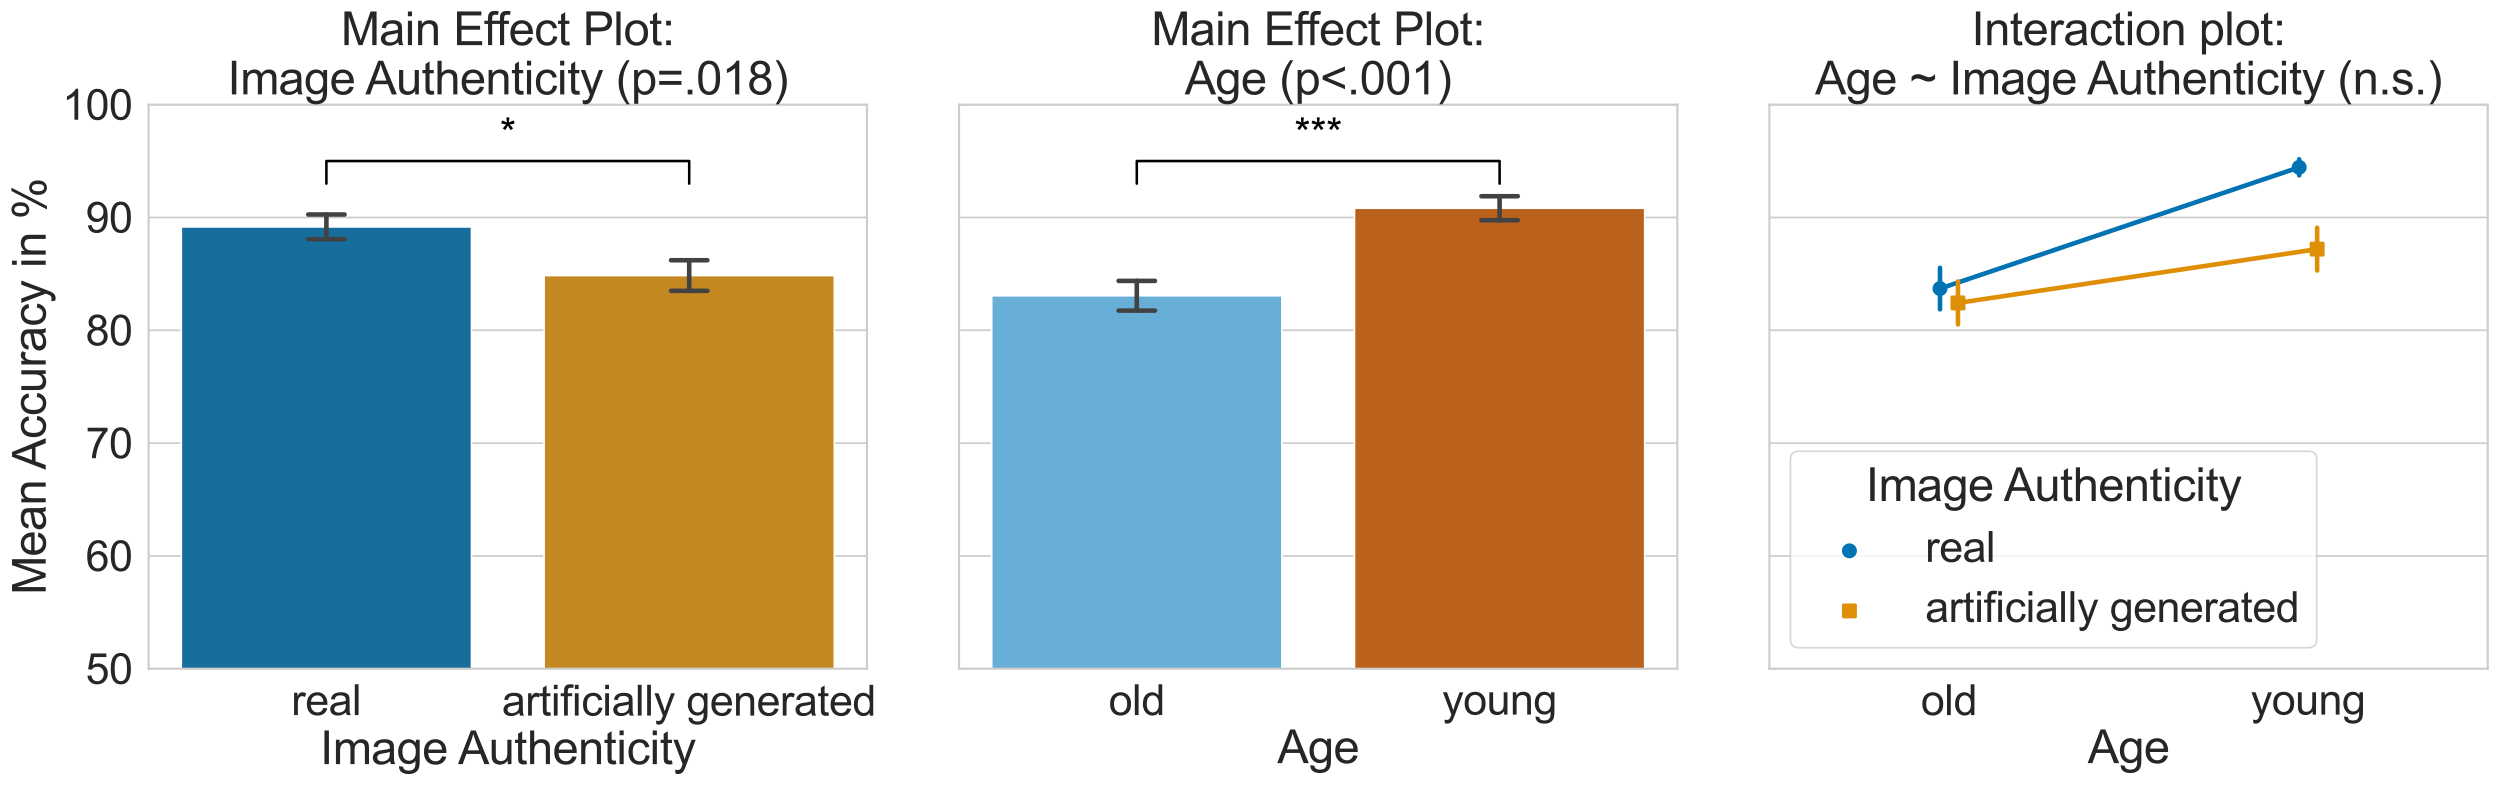 <?xml version="1.0" encoding="utf-8" standalone="no"?>
<!DOCTYPE svg PUBLIC "-//W3C//DTD SVG 1.1//EN"
  "http://www.w3.org/Graphics/SVG/1.1/DTD/svg11.dtd">
<svg xmlns:xlink="http://www.w3.org/1999/xlink" width="1468.918pt" height="461.873pt" viewBox="0 0 1468.918 461.873" xmlns="http://www.w3.org/2000/svg" version="1.1">
 <defs>
  <style type="text/css">*{stroke-linejoin: round; stroke-linecap: butt}</style>
 </defs>
 <g id="figure_1">
  <g id="patch_1">
   <path d="M 0 461.873 
L 1468.918 461.873 
L 1468.918 0 
L 0 0 
z
" style="fill: #ffffff"/>
  </g>
  <g id="axes_1">
   <g id="patch_2">
    <path d="M 87.328 392.938 
L 509.409 392.938 
L 509.409 61.479 
L 87.328 61.479 
z
" style="fill: #ffffff"/>
   </g>
   <g id="matplotlib.axis_1">
    <g id="xtick_1">
     <g id="text_1">
      <!-- real -->
      <g style="fill: #262626" transform="translate(171.149 420.154) scale(0.247 -0.247)">
       <defs>
        <path id="ArialMT-72" d="M 416 0 
L 416 3319 
L 922 3319 
L 922 2816 
Q 1116 3169 1280 3281 
Q 1444 3394 1641 3394 
Q 1925 3394 2219 3213 
L 2025 2691 
Q 1819 2813 1613 2813 
Q 1428 2813 1281 2702 
Q 1134 2591 1072 2394 
Q 978 2094 978 1738 
L 978 0 
L 416 0 
z
" transform="scale(0.016)"/>
        <path id="ArialMT-65" d="M 2694 1069 
L 3275 997 
Q 3138 488 2766 206 
Q 2394 -75 1816 -75 
Q 1088 -75 661 373 
Q 234 822 234 1631 
Q 234 2469 665 2931 
Q 1097 3394 1784 3394 
Q 2450 3394 2872 2941 
Q 3294 2488 3294 1666 
Q 3294 1616 3291 1516 
L 816 1516 
Q 847 969 1125 678 
Q 1403 388 1819 388 
Q 2128 388 2347 550 
Q 2566 713 2694 1069 
z
M 847 1978 
L 2700 1978 
Q 2663 2397 2488 2606 
Q 2219 2931 1791 2931 
Q 1403 2931 1139 2672 
Q 875 2413 847 1978 
z
" transform="scale(0.016)"/>
        <path id="ArialMT-61" d="M 2588 409 
Q 2275 144 1986 34 
Q 1697 -75 1366 -75 
Q 819 -75 525 192 
Q 231 459 231 875 
Q 231 1119 342 1320 
Q 453 1522 633 1644 
Q 813 1766 1038 1828 
Q 1203 1872 1538 1913 
Q 2219 1994 2541 2106 
Q 2544 2222 2544 2253 
Q 2544 2597 2384 2738 
Q 2169 2928 1744 2928 
Q 1347 2928 1158 2789 
Q 969 2650 878 2297 
L 328 2372 
Q 403 2725 575 2942 
Q 747 3159 1072 3276 
Q 1397 3394 1825 3394 
Q 2250 3394 2515 3294 
Q 2781 3194 2906 3042 
Q 3031 2891 3081 2659 
Q 3109 2516 3109 2141 
L 3109 1391 
Q 3109 606 3145 398 
Q 3181 191 3288 0 
L 2700 0 
Q 2613 175 2588 409 
z
M 2541 1666 
Q 2234 1541 1622 1453 
Q 1275 1403 1131 1340 
Q 988 1278 909 1158 
Q 831 1038 831 891 
Q 831 666 1001 516 
Q 1172 366 1500 366 
Q 1825 366 2078 508 
Q 2331 650 2450 897 
Q 2541 1088 2541 1459 
L 2541 1666 
z
" transform="scale(0.016)"/>
        <path id="ArialMT-6c" d="M 409 0 
L 409 4581 
L 972 4581 
L 972 0 
L 409 0 
z
" transform="scale(0.016)"/>
       </defs>
       <use xlink:href="#ArialMT-72"/>
       <use xlink:href="#ArialMT-65" x="33.301"/>
       <use xlink:href="#ArialMT-61" x="88.916"/>
       <use xlink:href="#ArialMT-6c" x="144.531"/>
      </g>
     </g>
    </g>
    <g id="xtick_2">
     <g id="text_2">
      <!-- artificially generated -->
      <g style="fill: #262626" transform="translate(294.904 420.455) scale(0.247 -0.247)">
       <defs>
        <path id="ArialMT-74" d="M 1650 503 
L 1731 6 
Q 1494 -44 1306 -44 
Q 1000 -44 831 53 
Q 663 150 594 308 
Q 525 466 525 972 
L 525 2881 
L 113 2881 
L 113 3319 
L 525 3319 
L 525 4141 
L 1084 4478 
L 1084 3319 
L 1650 3319 
L 1650 2881 
L 1084 2881 
L 1084 941 
Q 1084 700 1114 631 
Q 1144 563 1211 522 
Q 1278 481 1403 481 
Q 1497 481 1650 503 
z
" transform="scale(0.016)"/>
        <path id="ArialMT-69" d="M 425 3934 
L 425 4581 
L 988 4581 
L 988 3934 
L 425 3934 
z
M 425 0 
L 425 3319 
L 988 3319 
L 988 0 
L 425 0 
z
" transform="scale(0.016)"/>
        <path id="ArialMT-66" d="M 556 0 
L 556 2881 
L 59 2881 
L 59 3319 
L 556 3319 
L 556 3672 
Q 556 4006 616 4169 
Q 697 4388 901 4523 
Q 1106 4659 1475 4659 
Q 1713 4659 2000 4603 
L 1916 4113 
Q 1741 4144 1584 4144 
Q 1328 4144 1222 4034 
Q 1116 3925 1116 3625 
L 1116 3319 
L 1763 3319 
L 1763 2881 
L 1116 2881 
L 1116 0 
L 556 0 
z
" transform="scale(0.016)"/>
        <path id="ArialMT-63" d="M 2588 1216 
L 3141 1144 
Q 3050 572 2676 248 
Q 2303 -75 1759 -75 
Q 1078 -75 664 370 
Q 250 816 250 1647 
Q 250 2184 428 2587 
Q 606 2991 970 3192 
Q 1334 3394 1763 3394 
Q 2303 3394 2647 3120 
Q 2991 2847 3088 2344 
L 2541 2259 
Q 2463 2594 2264 2762 
Q 2066 2931 1784 2931 
Q 1359 2931 1093 2626 
Q 828 2322 828 1663 
Q 828 994 1084 691 
Q 1341 388 1753 388 
Q 2084 388 2306 591 
Q 2528 794 2588 1216 
z
" transform="scale(0.016)"/>
        <path id="ArialMT-79" d="M 397 -1278 
L 334 -750 
Q 519 -800 656 -800 
Q 844 -800 956 -737 
Q 1069 -675 1141 -563 
Q 1194 -478 1313 -144 
Q 1328 -97 1363 -6 
L 103 3319 
L 709 3319 
L 1400 1397 
Q 1534 1031 1641 628 
Q 1738 1016 1872 1384 
L 2581 3319 
L 3144 3319 
L 1881 -56 
Q 1678 -603 1566 -809 
Q 1416 -1088 1222 -1217 
Q 1028 -1347 759 -1347 
Q 597 -1347 397 -1278 
z
" transform="scale(0.016)"/>
        <path id="ArialMT-20" transform="scale(0.016)"/>
        <path id="ArialMT-67" d="M 319 -275 
L 866 -356 
Q 900 -609 1056 -725 
Q 1266 -881 1628 -881 
Q 2019 -881 2231 -725 
Q 2444 -569 2519 -288 
Q 2563 -116 2559 434 
Q 2191 0 1641 0 
Q 956 0 581 494 
Q 206 988 206 1678 
Q 206 2153 378 2554 
Q 550 2956 876 3175 
Q 1203 3394 1644 3394 
Q 2231 3394 2613 2919 
L 2613 3319 
L 3131 3319 
L 3131 450 
Q 3131 -325 2973 -648 
Q 2816 -972 2473 -1159 
Q 2131 -1347 1631 -1347 
Q 1038 -1347 672 -1080 
Q 306 -813 319 -275 
z
M 784 1719 
Q 784 1066 1043 766 
Q 1303 466 1694 466 
Q 2081 466 2343 764 
Q 2606 1063 2606 1700 
Q 2606 2309 2336 2618 
Q 2066 2928 1684 2928 
Q 1309 2928 1046 2623 
Q 784 2319 784 1719 
z
" transform="scale(0.016)"/>
        <path id="ArialMT-6e" d="M 422 0 
L 422 3319 
L 928 3319 
L 928 2847 
Q 1294 3394 1984 3394 
Q 2284 3394 2536 3286 
Q 2788 3178 2913 3003 
Q 3038 2828 3088 2588 
Q 3119 2431 3119 2041 
L 3119 0 
L 2556 0 
L 2556 2019 
Q 2556 2363 2490 2533 
Q 2425 2703 2258 2804 
Q 2091 2906 1866 2906 
Q 1506 2906 1245 2678 
Q 984 2450 984 1813 
L 984 0 
L 422 0 
z
" transform="scale(0.016)"/>
        <path id="ArialMT-64" d="M 2575 0 
L 2575 419 
Q 2259 -75 1647 -75 
Q 1250 -75 917 144 
Q 584 363 401 755 
Q 219 1147 219 1656 
Q 219 2153 384 2558 
Q 550 2963 881 3178 
Q 1213 3394 1622 3394 
Q 1922 3394 2156 3267 
Q 2391 3141 2538 2938 
L 2538 4581 
L 3097 4581 
L 3097 0 
L 2575 0 
z
M 797 1656 
Q 797 1019 1065 703 
Q 1334 388 1700 388 
Q 2069 388 2326 689 
Q 2584 991 2584 1609 
Q 2584 2291 2321 2609 
Q 2059 2928 1675 2928 
Q 1300 2928 1048 2622 
Q 797 2316 797 1656 
z
" transform="scale(0.016)"/>
       </defs>
       <use xlink:href="#ArialMT-61"/>
       <use xlink:href="#ArialMT-72" x="55.615"/>
       <use xlink:href="#ArialMT-74" x="88.916"/>
       <use xlink:href="#ArialMT-69" x="116.699"/>
       <use xlink:href="#ArialMT-66" x="138.916"/>
       <use xlink:href="#ArialMT-69" x="166.699"/>
       <use xlink:href="#ArialMT-63" x="188.916"/>
       <use xlink:href="#ArialMT-69" x="238.916"/>
       <use xlink:href="#ArialMT-61" x="261.133"/>
       <use xlink:href="#ArialMT-6c" x="316.748"/>
       <use xlink:href="#ArialMT-6c" x="338.965"/>
       <use xlink:href="#ArialMT-79" x="361.182"/>
       <use xlink:href="#ArialMT-20" x="411.182"/>
       <use xlink:href="#ArialMT-67" x="438.965"/>
       <use xlink:href="#ArialMT-65" x="494.58"/>
       <use xlink:href="#ArialMT-6e" x="550.195"/>
       <use xlink:href="#ArialMT-65" x="605.811"/>
       <use xlink:href="#ArialMT-72" x="661.426"/>
       <use xlink:href="#ArialMT-61" x="694.727"/>
       <use xlink:href="#ArialMT-74" x="750.342"/>
       <use xlink:href="#ArialMT-65" x="778.125"/>
       <use xlink:href="#ArialMT-64" x="833.74"/>
      </g>
     </g>
    </g>
    <g id="text_3">
     <!-- Image Authenticity -->
     <g style="fill: #262626" transform="translate(188.058 448.99) scale(0.27 -0.27)">
      <defs>
       <path id="ArialMT-49" d="M 597 0 
L 597 4581 
L 1203 4581 
L 1203 0 
L 597 0 
z
" transform="scale(0.016)"/>
       <path id="ArialMT-6d" d="M 422 0 
L 422 3319 
L 925 3319 
L 925 2853 
Q 1081 3097 1340 3245 
Q 1600 3394 1931 3394 
Q 2300 3394 2536 3241 
Q 2772 3088 2869 2813 
Q 3263 3394 3894 3394 
Q 4388 3394 4653 3120 
Q 4919 2847 4919 2278 
L 4919 0 
L 4359 0 
L 4359 2091 
Q 4359 2428 4304 2576 
Q 4250 2725 4106 2815 
Q 3963 2906 3769 2906 
Q 3419 2906 3187 2673 
Q 2956 2441 2956 1928 
L 2956 0 
L 2394 0 
L 2394 2156 
Q 2394 2531 2256 2718 
Q 2119 2906 1806 2906 
Q 1569 2906 1367 2781 
Q 1166 2656 1075 2415 
Q 984 2175 984 1722 
L 984 0 
L 422 0 
z
" transform="scale(0.016)"/>
       <path id="ArialMT-41" d="M -9 0 
L 1750 4581 
L 2403 4581 
L 4278 0 
L 3588 0 
L 3053 1388 
L 1138 1388 
L 634 0 
L -9 0 
z
M 1313 1881 
L 2866 1881 
L 2388 3150 
Q 2169 3728 2063 4100 
Q 1975 3659 1816 3225 
L 1313 1881 
z
" transform="scale(0.016)"/>
       <path id="ArialMT-75" d="M 2597 0 
L 2597 488 
Q 2209 -75 1544 -75 
Q 1250 -75 995 37 
Q 741 150 617 320 
Q 494 491 444 738 
Q 409 903 409 1263 
L 409 3319 
L 972 3319 
L 972 1478 
Q 972 1038 1006 884 
Q 1059 663 1231 536 
Q 1403 409 1656 409 
Q 1909 409 2131 539 
Q 2353 669 2445 892 
Q 2538 1116 2538 1541 
L 2538 3319 
L 3100 3319 
L 3100 0 
L 2597 0 
z
" transform="scale(0.016)"/>
       <path id="ArialMT-68" d="M 422 0 
L 422 4581 
L 984 4581 
L 984 2938 
Q 1378 3394 1978 3394 
Q 2347 3394 2619 3248 
Q 2891 3103 3008 2847 
Q 3125 2591 3125 2103 
L 3125 0 
L 2563 0 
L 2563 2103 
Q 2563 2525 2380 2717 
Q 2197 2909 1863 2909 
Q 1613 2909 1392 2779 
Q 1172 2650 1078 2428 
Q 984 2206 984 1816 
L 984 0 
L 422 0 
z
" transform="scale(0.016)"/>
      </defs>
      <use xlink:href="#ArialMT-49"/>
      <use xlink:href="#ArialMT-6d" x="27.783"/>
      <use xlink:href="#ArialMT-61" x="111.084"/>
      <use xlink:href="#ArialMT-67" x="166.699"/>
      <use xlink:href="#ArialMT-65" x="222.314"/>
      <use xlink:href="#ArialMT-20" x="277.93"/>
      <use xlink:href="#ArialMT-41" x="300.213"/>
      <use xlink:href="#ArialMT-75" x="366.912"/>
      <use xlink:href="#ArialMT-74" x="422.527"/>
      <use xlink:href="#ArialMT-68" x="450.311"/>
      <use xlink:href="#ArialMT-65" x="505.926"/>
      <use xlink:href="#ArialMT-6e" x="561.541"/>
      <use xlink:href="#ArialMT-74" x="617.156"/>
      <use xlink:href="#ArialMT-69" x="644.939"/>
      <use xlink:href="#ArialMT-63" x="667.156"/>
      <use xlink:href="#ArialMT-69" x="717.156"/>
      <use xlink:href="#ArialMT-74" x="739.373"/>
      <use xlink:href="#ArialMT-79" x="767.156"/>
     </g>
    </g>
   </g>
   <g id="matplotlib.axis_2">
    <g id="ytick_1">
     <g id="line2d_1">
      <path d="M 87.328 392.938 
L 509.409 392.938 
" clip-path="url(#peca6d7cb2f)" style="fill: none; stroke: #cccccc; stroke-linecap: round"/>
     </g>
     <g id="text_4">
      <!-- 50 -->
      <g style="fill: #262626" transform="translate(50.301 401.796) scale(0.247 -0.247)">
       <defs>
        <path id="ArialMT-35" d="M 266 1200 
L 856 1250 
Q 922 819 1161 601 
Q 1400 384 1738 384 
Q 2144 384 2425 690 
Q 2706 997 2706 1503 
Q 2706 1984 2436 2262 
Q 2166 2541 1728 2541 
Q 1456 2541 1237 2417 
Q 1019 2294 894 2097 
L 366 2166 
L 809 4519 
L 3088 4519 
L 3088 3981 
L 1259 3981 
L 1013 2750 
Q 1425 3038 1878 3038 
Q 2478 3038 2890 2622 
Q 3303 2206 3303 1553 
Q 3303 931 2941 478 
Q 2500 -78 1738 -78 
Q 1113 -78 717 272 
Q 322 622 266 1200 
z
" transform="scale(0.016)"/>
        <path id="ArialMT-30" d="M 266 2259 
Q 266 3072 433 3567 
Q 600 4063 929 4331 
Q 1259 4600 1759 4600 
Q 2128 4600 2406 4451 
Q 2684 4303 2865 4023 
Q 3047 3744 3150 3342 
Q 3253 2941 3253 2259 
Q 3253 1453 3087 958 
Q 2922 463 2592 192 
Q 2263 -78 1759 -78 
Q 1097 -78 719 397 
Q 266 969 266 2259 
z
M 844 2259 
Q 844 1131 1108 757 
Q 1372 384 1759 384 
Q 2147 384 2411 759 
Q 2675 1134 2675 2259 
Q 2675 3391 2411 3762 
Q 2147 4134 1753 4134 
Q 1366 4134 1134 3806 
Q 844 3388 844 2259 
z
" transform="scale(0.016)"/>
       </defs>
       <use xlink:href="#ArialMT-35"/>
       <use xlink:href="#ArialMT-30" x="55.615"/>
      </g>
     </g>
    </g>
    <g id="ytick_2">
     <g id="line2d_2">
      <path d="M 87.328 326.646 
L 509.409 326.646 
" clip-path="url(#peca6d7cb2f)" style="fill: none; stroke: #cccccc; stroke-linecap: round"/>
     </g>
     <g id="text_5">
      <!-- 60 -->
      <g style="fill: #262626" transform="translate(50.301 335.504) scale(0.247 -0.247)">
       <defs>
        <path id="ArialMT-36" d="M 3184 3459 
L 2625 3416 
Q 2550 3747 2413 3897 
Q 2184 4138 1850 4138 
Q 1581 4138 1378 3988 
Q 1113 3794 959 3422 
Q 806 3050 800 2363 
Q 1003 2672 1297 2822 
Q 1591 2972 1913 2972 
Q 2475 2972 2870 2558 
Q 3266 2144 3266 1488 
Q 3266 1056 3080 686 
Q 2894 316 2569 119 
Q 2244 -78 1831 -78 
Q 1128 -78 684 439 
Q 241 956 241 2144 
Q 241 3472 731 4075 
Q 1159 4600 1884 4600 
Q 2425 4600 2770 4297 
Q 3116 3994 3184 3459 
z
M 888 1484 
Q 888 1194 1011 928 
Q 1134 663 1356 523 
Q 1578 384 1822 384 
Q 2178 384 2434 671 
Q 2691 959 2691 1453 
Q 2691 1928 2437 2201 
Q 2184 2475 1800 2475 
Q 1419 2475 1153 2201 
Q 888 1928 888 1484 
z
" transform="scale(0.016)"/>
       </defs>
       <use xlink:href="#ArialMT-36"/>
       <use xlink:href="#ArialMT-30" x="55.615"/>
      </g>
     </g>
    </g>
    <g id="ytick_3">
     <g id="line2d_3">
      <path d="M 87.328 260.354 
L 509.409 260.354 
" clip-path="url(#peca6d7cb2f)" style="fill: none; stroke: #cccccc; stroke-linecap: round"/>
     </g>
     <g id="text_6">
      <!-- 70 -->
      <g style="fill: #262626" transform="translate(50.301 269.212) scale(0.247 -0.247)">
       <defs>
        <path id="ArialMT-37" d="M 303 3981 
L 303 4522 
L 3269 4522 
L 3269 4084 
Q 2831 3619 2401 2847 
Q 1972 2075 1738 1259 
Q 1569 684 1522 0 
L 944 0 
Q 953 541 1156 1306 
Q 1359 2072 1739 2783 
Q 2119 3494 2547 3981 
L 303 3981 
z
" transform="scale(0.016)"/>
       </defs>
       <use xlink:href="#ArialMT-37"/>
       <use xlink:href="#ArialMT-30" x="55.615"/>
      </g>
     </g>
    </g>
    <g id="ytick_4">
     <g id="line2d_4">
      <path d="M 87.328 194.062 
L 509.409 194.062 
" clip-path="url(#peca6d7cb2f)" style="fill: none; stroke: #cccccc; stroke-linecap: round"/>
     </g>
     <g id="text_7">
      <!-- 80 -->
      <g style="fill: #262626" transform="translate(50.301 202.92) scale(0.247 -0.247)">
       <defs>
        <path id="ArialMT-38" d="M 1131 2484 
Q 781 2613 612 2850 
Q 444 3088 444 3419 
Q 444 3919 803 4259 
Q 1163 4600 1759 4600 
Q 2359 4600 2725 4251 
Q 3091 3903 3091 3403 
Q 3091 3084 2923 2848 
Q 2756 2613 2416 2484 
Q 2838 2347 3058 2040 
Q 3278 1734 3278 1309 
Q 3278 722 2862 322 
Q 2447 -78 1769 -78 
Q 1091 -78 675 323 
Q 259 725 259 1325 
Q 259 1772 486 2073 
Q 713 2375 1131 2484 
z
M 1019 3438 
Q 1019 3113 1228 2906 
Q 1438 2700 1772 2700 
Q 2097 2700 2305 2904 
Q 2513 3109 2513 3406 
Q 2513 3716 2298 3927 
Q 2084 4138 1766 4138 
Q 1444 4138 1231 3931 
Q 1019 3725 1019 3438 
z
M 838 1322 
Q 838 1081 952 856 
Q 1066 631 1291 507 
Q 1516 384 1775 384 
Q 2178 384 2440 643 
Q 2703 903 2703 1303 
Q 2703 1709 2433 1975 
Q 2163 2241 1756 2241 
Q 1359 2241 1098 1978 
Q 838 1716 838 1322 
z
" transform="scale(0.016)"/>
       </defs>
       <use xlink:href="#ArialMT-38"/>
       <use xlink:href="#ArialMT-30" x="55.615"/>
      </g>
     </g>
    </g>
    <g id="ytick_5">
     <g id="line2d_5">
      <path d="M 87.328 127.77 
L 509.409 127.77 
" clip-path="url(#peca6d7cb2f)" style="fill: none; stroke: #cccccc; stroke-linecap: round"/>
     </g>
     <g id="text_8">
      <!-- 90 -->
      <g style="fill: #262626" transform="translate(50.301 136.628) scale(0.247 -0.247)">
       <defs>
        <path id="ArialMT-39" d="M 350 1059 
L 891 1109 
Q 959 728 1153 556 
Q 1347 384 1650 384 
Q 1909 384 2104 503 
Q 2300 622 2425 820 
Q 2550 1019 2634 1356 
Q 2719 1694 2719 2044 
Q 2719 2081 2716 2156 
Q 2547 1888 2255 1720 
Q 1963 1553 1622 1553 
Q 1053 1553 659 1965 
Q 266 2378 266 3053 
Q 266 3750 677 4175 
Q 1088 4600 1706 4600 
Q 2153 4600 2523 4359 
Q 2894 4119 3086 3673 
Q 3278 3228 3278 2384 
Q 3278 1506 3087 986 
Q 2897 466 2520 194 
Q 2144 -78 1638 -78 
Q 1100 -78 759 220 
Q 419 519 350 1059 
z
M 2653 3081 
Q 2653 3566 2395 3850 
Q 2138 4134 1775 4134 
Q 1400 4134 1122 3828 
Q 844 3522 844 3034 
Q 844 2597 1108 2323 
Q 1372 2050 1759 2050 
Q 2150 2050 2401 2323 
Q 2653 2597 2653 3081 
z
" transform="scale(0.016)"/>
       </defs>
       <use xlink:href="#ArialMT-39"/>
       <use xlink:href="#ArialMT-30" x="55.615"/>
      </g>
     </g>
    </g>
    <g id="ytick_6">
     <g id="line2d_6">
      <path d="M 87.328 61.479 
L 509.409 61.479 
" clip-path="url(#peca6d7cb2f)" style="fill: none; stroke: #cccccc; stroke-linecap: round"/>
     </g>
     <g id="text_9">
      <!-- 100 -->
      <g style="fill: #262626" transform="translate(36.538 70.336) scale(0.247 -0.247)">
       <defs>
        <path id="ArialMT-31" d="M 2384 0 
L 1822 0 
L 1822 3584 
Q 1619 3391 1289 3197 
Q 959 3003 697 2906 
L 697 3450 
Q 1169 3672 1522 3987 
Q 1875 4303 2022 4600 
L 2384 4600 
L 2384 0 
z
" transform="scale(0.016)"/>
       </defs>
       <use xlink:href="#ArialMT-31"/>
       <use xlink:href="#ArialMT-30" x="55.615"/>
       <use xlink:href="#ArialMT-30" x="111.23"/>
      </g>
     </g>
    </g>
    <g id="text_10">
     <!-- Mean Accuracy in % -->
     <g style="fill: #262626" transform="translate(26.855 349.51) rotate(-90) scale(0.27 -0.27)">
      <defs>
       <path id="ArialMT-4d" d="M 475 0 
L 475 4581 
L 1388 4581 
L 2472 1338 
Q 2622 884 2691 659 
Q 2769 909 2934 1394 
L 4031 4581 
L 4847 4581 
L 4847 0 
L 4263 0 
L 4263 3834 
L 2931 0 
L 2384 0 
L 1059 3900 
L 1059 0 
L 475 0 
z
" transform="scale(0.016)"/>
       <path id="ArialMT-25" d="M 372 3481 
Q 372 3972 619 4315 
Q 866 4659 1334 4659 
Q 1766 4659 2048 4351 
Q 2331 4044 2331 3447 
Q 2331 2866 2045 2552 
Q 1759 2238 1341 2238 
Q 925 2238 648 2547 
Q 372 2856 372 3481 
z
M 1350 4272 
Q 1141 4272 1002 4090 
Q 863 3909 863 3425 
Q 863 2984 1003 2804 
Q 1144 2625 1350 2625 
Q 1563 2625 1702 2806 
Q 1841 2988 1841 3469 
Q 1841 3913 1700 4092 
Q 1559 4272 1350 4272 
z
M 1353 -169 
L 3859 4659 
L 4316 4659 
L 1819 -169 
L 1353 -169 
z
M 3334 1075 
Q 3334 1569 3581 1911 
Q 3828 2253 4300 2253 
Q 4731 2253 5014 1945 
Q 5297 1638 5297 1041 
Q 5297 459 5011 145 
Q 4725 -169 4303 -169 
Q 3888 -169 3611 142 
Q 3334 453 3334 1075 
z
M 4316 1866 
Q 4103 1866 3964 1684 
Q 3825 1503 3825 1019 
Q 3825 581 3965 400 
Q 4106 219 4313 219 
Q 4528 219 4667 400 
Q 4806 581 4806 1063 
Q 4806 1506 4665 1686 
Q 4525 1866 4316 1866 
z
" transform="scale(0.016)"/>
      </defs>
      <use xlink:href="#ArialMT-4d"/>
      <use xlink:href="#ArialMT-65" x="83.301"/>
      <use xlink:href="#ArialMT-61" x="138.916"/>
      <use xlink:href="#ArialMT-6e" x="194.531"/>
      <use xlink:href="#ArialMT-20" x="250.146"/>
      <use xlink:href="#ArialMT-41" x="272.43"/>
      <use xlink:href="#ArialMT-63" x="339.129"/>
      <use xlink:href="#ArialMT-63" x="389.129"/>
      <use xlink:href="#ArialMT-75" x="439.129"/>
      <use xlink:href="#ArialMT-72" x="494.744"/>
      <use xlink:href="#ArialMT-61" x="528.045"/>
      <use xlink:href="#ArialMT-63" x="583.66"/>
      <use xlink:href="#ArialMT-79" x="633.66"/>
      <use xlink:href="#ArialMT-20" x="683.66"/>
      <use xlink:href="#ArialMT-69" x="711.443"/>
      <use xlink:href="#ArialMT-6e" x="733.66"/>
      <use xlink:href="#ArialMT-20" x="789.275"/>
      <use xlink:href="#ArialMT-25" x="817.059"/>
     </g>
    </g>
   </g>
   <g id="patch_3">
    <path d="M 106.513 724.398 
L 277.051 724.398 
L 277.051 133.295 
L 106.513 133.295 
z
" clip-path="url(#peca6d7cb2f)" style="fill: #176d9c; stroke: #ffffff; stroke-linejoin: miter"/>
   </g>
   <g id="patch_4">
    <path d="M 319.685 724.398 
L 490.223 724.398 
L 490.223 161.903 
L 319.685 161.903 
z
" clip-path="url(#peca6d7cb2f)" style="fill: #c38820; stroke: #ffffff; stroke-linejoin: miter"/>
   </g>
   <g id="line2d_7">
    <path d="M 191.782 140.541 
L 191.782 126.048 
" clip-path="url(#peca6d7cb2f)" style="fill: none; stroke: #424242; stroke-width: 2.7; stroke-linecap: round"/>
   </g>
   <g id="line2d_8">
    <path d="M 181.124 140.541 
L 202.441 140.541 
" clip-path="url(#peca6d7cb2f)" style="fill: none; stroke: #424242; stroke-width: 2.7; stroke-linecap: round"/>
   </g>
   <g id="line2d_9">
    <path d="M 181.124 126.048 
L 202.441 126.048 
" clip-path="url(#peca6d7cb2f)" style="fill: none; stroke: #424242; stroke-width: 2.7; stroke-linecap: round"/>
   </g>
   <g id="line2d_10">
    <path d="M 404.954 170.893 
L 404.954 152.913 
" clip-path="url(#peca6d7cb2f)" style="fill: none; stroke: #424242; stroke-width: 2.7; stroke-linecap: round"/>
   </g>
   <g id="line2d_11">
    <path d="M 394.296 170.893 
L 415.613 170.893 
" clip-path="url(#peca6d7cb2f)" style="fill: none; stroke: #424242; stroke-width: 2.7; stroke-linecap: round"/>
   </g>
   <g id="line2d_12">
    <path d="M 394.296 152.913 
L 415.613 152.913 
" clip-path="url(#peca6d7cb2f)" style="fill: none; stroke: #424242; stroke-width: 2.7; stroke-linecap: round"/>
   </g>
   <g id="line2d_13">
    <path d="M 191.782 107.883 
L 191.782 94.624 
L 404.954 94.624 
L 404.954 107.883 
" clip-path="url(#peca6d7cb2f)" style="fill: none; stroke: #000000; stroke-width: 1.5; stroke-linecap: round"/>
   </g>
   <g id="patch_5">
    <path d="M 87.328 392.938 
L 87.328 61.479 
" style="fill: none; stroke: #cccccc; stroke-width: 1.25; stroke-linejoin: miter; stroke-linecap: square"/>
   </g>
   <g id="patch_6">
    <path d="M 509.409 392.938 
L 509.409 61.479 
" style="fill: none; stroke: #cccccc; stroke-width: 1.25; stroke-linejoin: miter; stroke-linecap: square"/>
   </g>
   <g id="patch_7">
    <path d="M 87.328 392.938 
L 509.409 392.938 
" style="fill: none; stroke: #cccccc; stroke-width: 1.25; stroke-linejoin: miter; stroke-linecap: square"/>
   </g>
   <g id="patch_8">
    <path d="M 87.328 61.479 
L 509.409 61.479 
" style="fill: none; stroke: #cccccc; stroke-width: 1.25; stroke-linejoin: miter; stroke-linecap: square"/>
   </g>
   <g id="text_11">
    <!-- * -->
    <g transform="translate(293.698 86.854) scale(0.24 -0.24)">
     <defs>
      <path id="ArialMT-2a" d="M 200 3741 
L 344 4184 
Q 841 4009 1066 3881 
Q 1006 4447 1003 4659 
L 1456 4659 
Q 1447 4350 1384 3884 
Q 1706 4047 2122 4184 
L 2266 3741 
Q 1869 3609 1488 3566 
Q 1678 3400 2025 2975 
L 1650 2709 
Q 1469 2956 1222 3381 
Q 991 2941 816 2709 
L 447 2975 
Q 809 3422 966 3566 
Q 563 3644 200 3741 
z
" transform="scale(0.016)"/>
     </defs>
     <use xlink:href="#ArialMT-2a"/>
    </g>
   </g>
   <g id="text_12">
    <!-- Main Effect Plot: -->
    <g style="fill: #262626" transform="translate(200.318 26.526) scale(0.27 -0.27)">
     <defs>
      <path id="ArialMT-45" d="M 506 0 
L 506 4581 
L 3819 4581 
L 3819 4041 
L 1113 4041 
L 1113 2638 
L 3647 2638 
L 3647 2100 
L 1113 2100 
L 1113 541 
L 3925 541 
L 3925 0 
L 506 0 
z
" transform="scale(0.016)"/>
      <path id="ArialMT-50" d="M 494 0 
L 494 4581 
L 2222 4581 
Q 2678 4581 2919 4538 
Q 3256 4481 3484 4323 
Q 3713 4166 3852 3881 
Q 3991 3597 3991 3256 
Q 3991 2672 3619 2267 
Q 3247 1863 2275 1863 
L 1100 1863 
L 1100 0 
L 494 0 
z
M 1100 2403 
L 2284 2403 
Q 2872 2403 3119 2622 
Q 3366 2841 3366 3238 
Q 3366 3525 3220 3729 
Q 3075 3934 2838 4000 
Q 2684 4041 2272 4041 
L 1100 4041 
L 1100 2403 
z
" transform="scale(0.016)"/>
      <path id="ArialMT-6f" d="M 213 1659 
Q 213 2581 725 3025 
Q 1153 3394 1769 3394 
Q 2453 3394 2887 2945 
Q 3322 2497 3322 1706 
Q 3322 1066 3130 698 
Q 2938 331 2570 128 
Q 2203 -75 1769 -75 
Q 1072 -75 642 372 
Q 213 819 213 1659 
z
M 791 1659 
Q 791 1022 1069 705 
Q 1347 388 1769 388 
Q 2188 388 2466 706 
Q 2744 1025 2744 1678 
Q 2744 2294 2464 2611 
Q 2184 2928 1769 2928 
Q 1347 2928 1069 2612 
Q 791 2297 791 1659 
z
" transform="scale(0.016)"/>
      <path id="ArialMT-3a" d="M 578 2678 
L 578 3319 
L 1219 3319 
L 1219 2678 
L 578 2678 
z
M 578 0 
L 578 641 
L 1219 641 
L 1219 0 
L 578 0 
z
" transform="scale(0.016)"/>
     </defs>
     <use xlink:href="#ArialMT-4d"/>
     <use xlink:href="#ArialMT-61" x="83.301"/>
     <use xlink:href="#ArialMT-69" x="138.916"/>
     <use xlink:href="#ArialMT-6e" x="161.133"/>
     <use xlink:href="#ArialMT-20" x="216.748"/>
     <use xlink:href="#ArialMT-45" x="244.531"/>
     <use xlink:href="#ArialMT-66" x="311.23"/>
     <use xlink:href="#ArialMT-66" x="337.264"/>
     <use xlink:href="#ArialMT-65" x="365.047"/>
     <use xlink:href="#ArialMT-63" x="420.662"/>
     <use xlink:href="#ArialMT-74" x="470.662"/>
     <use xlink:href="#ArialMT-20" x="498.445"/>
     <use xlink:href="#ArialMT-50" x="526.229"/>
     <use xlink:href="#ArialMT-6c" x="592.928"/>
     <use xlink:href="#ArialMT-6f" x="615.145"/>
     <use xlink:href="#ArialMT-74" x="670.76"/>
     <use xlink:href="#ArialMT-3a" x="698.543"/>
    </g>
    <!-- Image Authenticity (p=.018) -->
    <g style="fill: #262626" transform="translate(133.653 55.479) scale(0.27 -0.27)">
     <defs>
      <path id="ArialMT-28" d="M 1497 -1347 
Q 1031 -759 709 28 
Q 388 816 388 1659 
Q 388 2403 628 3084 
Q 909 3875 1497 4659 
L 1900 4659 
Q 1522 4009 1400 3731 
Q 1209 3300 1100 2831 
Q 966 2247 966 1656 
Q 966 153 1900 -1347 
L 1497 -1347 
z
" transform="scale(0.016)"/>
      <path id="ArialMT-70" d="M 422 -1272 
L 422 3319 
L 934 3319 
L 934 2888 
Q 1116 3141 1344 3267 
Q 1572 3394 1897 3394 
Q 2322 3394 2647 3175 
Q 2972 2956 3137 2557 
Q 3303 2159 3303 1684 
Q 3303 1175 3120 767 
Q 2938 359 2589 142 
Q 2241 -75 1856 -75 
Q 1575 -75 1351 44 
Q 1128 163 984 344 
L 984 -1272 
L 422 -1272 
z
M 931 1641 
Q 931 1000 1190 694 
Q 1450 388 1819 388 
Q 2194 388 2461 705 
Q 2728 1022 2728 1688 
Q 2728 2322 2467 2637 
Q 2206 2953 1844 2953 
Q 1484 2953 1207 2617 
Q 931 2281 931 1641 
z
" transform="scale(0.016)"/>
      <path id="ArialMT-3d" d="M 3381 2694 
L 356 2694 
L 356 3219 
L 3381 3219 
L 3381 2694 
z
M 3381 1303 
L 356 1303 
L 356 1828 
L 3381 1828 
L 3381 1303 
z
" transform="scale(0.016)"/>
      <path id="ArialMT-2e" d="M 581 0 
L 581 641 
L 1222 641 
L 1222 0 
L 581 0 
z
" transform="scale(0.016)"/>
      <path id="ArialMT-29" d="M 791 -1347 
L 388 -1347 
Q 1322 153 1322 1656 
Q 1322 2244 1188 2822 
Q 1081 3291 891 3722 
Q 769 4003 388 4659 
L 791 4659 
Q 1378 3875 1659 3084 
Q 1900 2403 1900 1659 
Q 1900 816 1576 28 
Q 1253 -759 791 -1347 
z
" transform="scale(0.016)"/>
     </defs>
     <use xlink:href="#ArialMT-49"/>
     <use xlink:href="#ArialMT-6d" x="27.783"/>
     <use xlink:href="#ArialMT-61" x="111.084"/>
     <use xlink:href="#ArialMT-67" x="166.699"/>
     <use xlink:href="#ArialMT-65" x="222.314"/>
     <use xlink:href="#ArialMT-20" x="277.93"/>
     <use xlink:href="#ArialMT-41" x="300.213"/>
     <use xlink:href="#ArialMT-75" x="366.912"/>
     <use xlink:href="#ArialMT-74" x="422.527"/>
     <use xlink:href="#ArialMT-68" x="450.311"/>
     <use xlink:href="#ArialMT-65" x="505.926"/>
     <use xlink:href="#ArialMT-6e" x="561.541"/>
     <use xlink:href="#ArialMT-74" x="617.156"/>
     <use xlink:href="#ArialMT-69" x="644.939"/>
     <use xlink:href="#ArialMT-63" x="667.156"/>
     <use xlink:href="#ArialMT-69" x="717.156"/>
     <use xlink:href="#ArialMT-74" x="739.373"/>
     <use xlink:href="#ArialMT-79" x="767.156"/>
     <use xlink:href="#ArialMT-20" x="817.156"/>
     <use xlink:href="#ArialMT-28" x="844.939"/>
     <use xlink:href="#ArialMT-70" x="878.24"/>
     <use xlink:href="#ArialMT-3d" x="933.855"/>
     <use xlink:href="#ArialMT-2e" x="992.254"/>
     <use xlink:href="#ArialMT-30" x="1020.037"/>
     <use xlink:href="#ArialMT-31" x="1075.652"/>
     <use xlink:href="#ArialMT-38" x="1131.268"/>
     <use xlink:href="#ArialMT-29" x="1186.883"/>
    </g>
   </g>
  </g>
  <g id="axes_2">
   <g id="patch_9">
    <path d="M 563.482 392.938 
L 985.563 392.938 
L 985.563 61.479 
L 563.482 61.479 
z
" style="fill: #ffffff"/>
   </g>
   <g id="matplotlib.axis_3">
    <g id="xtick_3">
     <g id="text_13">
      <!-- old -->
      <g style="fill: #262626" transform="translate(651.424 420.154) scale(0.247 -0.247)">
       <use xlink:href="#ArialMT-6f"/>
       <use xlink:href="#ArialMT-6c" x="55.615"/>
       <use xlink:href="#ArialMT-64" x="77.832"/>
      </g>
     </g>
    </g>
    <g id="xtick_4">
     <g id="text_14">
      <!-- young -->
      <g style="fill: #262626" transform="translate(847.395 419.864) scale(0.247 -0.247)">
       <use xlink:href="#ArialMT-79"/>
       <use xlink:href="#ArialMT-6f" x="50"/>
       <use xlink:href="#ArialMT-75" x="105.615"/>
       <use xlink:href="#ArialMT-6e" x="161.23"/>
       <use xlink:href="#ArialMT-67" x="216.846"/>
      </g>
     </g>
    </g>
    <g id="text_15">
     <!-- Age -->
     <g style="fill: #262626" transform="translate(750.503 448.399) scale(0.27 -0.27)">
      <use xlink:href="#ArialMT-41"/>
      <use xlink:href="#ArialMT-67" x="66.699"/>
      <use xlink:href="#ArialMT-65" x="122.314"/>
     </g>
    </g>
   </g>
   <g id="matplotlib.axis_4">
    <g id="ytick_7">
     <g id="line2d_14">
      <path d="M 563.482 392.938 
L 985.563 392.938 
" clip-path="url(#p3236a85f35)" style="fill: none; stroke: #cccccc; stroke-linecap: round"/>
     </g>
    </g>
    <g id="ytick_8">
     <g id="line2d_15">
      <path d="M 563.482 326.646 
L 985.563 326.646 
" clip-path="url(#p3236a85f35)" style="fill: none; stroke: #cccccc; stroke-linecap: round"/>
     </g>
    </g>
    <g id="ytick_9">
     <g id="line2d_16">
      <path d="M 563.482 260.354 
L 985.563 260.354 
" clip-path="url(#p3236a85f35)" style="fill: none; stroke: #cccccc; stroke-linecap: round"/>
     </g>
    </g>
    <g id="ytick_10">
     <g id="line2d_17">
      <path d="M 563.482 194.062 
L 985.563 194.062 
" clip-path="url(#p3236a85f35)" style="fill: none; stroke: #cccccc; stroke-linecap: round"/>
     </g>
    </g>
    <g id="ytick_11">
     <g id="line2d_18">
      <path d="M 563.482 127.77 
L 985.563 127.77 
" clip-path="url(#p3236a85f35)" style="fill: none; stroke: #cccccc; stroke-linecap: round"/>
     </g>
    </g>
    <g id="ytick_12">
     <g id="line2d_19">
      <path d="M 563.482 61.479 
L 985.563 61.479 
" clip-path="url(#p3236a85f35)" style="fill: none; stroke: #cccccc; stroke-linecap: round"/>
     </g>
    </g>
   </g>
   <g id="patch_10">
    <path d="M 582.668 724.398 
L 753.206 724.398 
L 753.206 173.773 
L 582.668 173.773 
z
" clip-path="url(#p3236a85f35)" style="fill: #68afd7; stroke: #ffffff; stroke-linejoin: miter"/>
   </g>
   <g id="patch_11">
    <path d="M 795.84 724.398 
L 966.378 724.398 
L 966.378 122.343 
L 795.84 122.343 
z
" clip-path="url(#p3236a85f35)" style="fill: #ba611b; stroke: #ffffff; stroke-linejoin: miter"/>
   </g>
   <g id="line2d_20">
    <path d="M 667.937 182.5 
L 667.937 165.046 
" clip-path="url(#p3236a85f35)" style="fill: none; stroke: #424242; stroke-width: 2.7; stroke-linecap: round"/>
   </g>
   <g id="line2d_21">
    <path d="M 657.278 182.5 
L 678.595 182.5 
" clip-path="url(#p3236a85f35)" style="fill: none; stroke: #424242; stroke-width: 2.7; stroke-linecap: round"/>
   </g>
   <g id="line2d_22">
    <path d="M 657.278 165.046 
L 678.595 165.046 
" clip-path="url(#p3236a85f35)" style="fill: none; stroke: #424242; stroke-width: 2.7; stroke-linecap: round"/>
   </g>
   <g id="line2d_23">
    <path d="M 881.109 129.403 
L 881.109 115.283 
" clip-path="url(#p3236a85f35)" style="fill: none; stroke: #424242; stroke-width: 2.7; stroke-linecap: round"/>
   </g>
   <g id="line2d_24">
    <path d="M 870.45 129.403 
L 891.767 129.403 
" clip-path="url(#p3236a85f35)" style="fill: none; stroke: #424242; stroke-width: 2.7; stroke-linecap: round"/>
   </g>
   <g id="line2d_25">
    <path d="M 870.45 115.283 
L 891.767 115.283 
" clip-path="url(#p3236a85f35)" style="fill: none; stroke: #424242; stroke-width: 2.7; stroke-linecap: round"/>
   </g>
   <g id="line2d_26">
    <path d="M 667.937 107.883 
L 667.937 94.624 
L 881.109 94.624 
L 881.109 107.883 
" clip-path="url(#p3236a85f35)" style="fill: none; stroke: #000000; stroke-width: 1.5; stroke-linecap: round"/>
   </g>
   <g id="patch_12">
    <path d="M 563.482 392.938 
L 563.482 61.479 
" style="fill: none; stroke: #cccccc; stroke-width: 1.25; stroke-linejoin: miter; stroke-linecap: square"/>
   </g>
   <g id="patch_13">
    <path d="M 985.563 392.938 
L 985.563 61.479 
" style="fill: none; stroke: #cccccc; stroke-width: 1.25; stroke-linejoin: miter; stroke-linecap: square"/>
   </g>
   <g id="patch_14">
    <path d="M 563.482 392.938 
L 985.563 392.938 
" style="fill: none; stroke: #cccccc; stroke-width: 1.25; stroke-linejoin: miter; stroke-linecap: square"/>
   </g>
   <g id="patch_15">
    <path d="M 563.482 61.479 
L 985.563 61.479 
" style="fill: none; stroke: #cccccc; stroke-width: 1.25; stroke-linejoin: miter; stroke-linecap: square"/>
   </g>
   <g id="text_16">
    <!-- *** -->
    <g transform="translate(760.511 86.854) scale(0.24 -0.24)">
     <use xlink:href="#ArialMT-2a"/>
     <use xlink:href="#ArialMT-2a" x="38.916"/>
     <use xlink:href="#ArialMT-2a" x="77.832"/>
    </g>
   </g>
   <g id="text_17">
    <!-- Main Effect Plot: -->
    <g style="fill: #262626" transform="translate(676.473 26.526) scale(0.27 -0.27)">
     <use xlink:href="#ArialMT-4d"/>
     <use xlink:href="#ArialMT-61" x="83.301"/>
     <use xlink:href="#ArialMT-69" x="138.916"/>
     <use xlink:href="#ArialMT-6e" x="161.133"/>
     <use xlink:href="#ArialMT-20" x="216.748"/>
     <use xlink:href="#ArialMT-45" x="244.531"/>
     <use xlink:href="#ArialMT-66" x="311.23"/>
     <use xlink:href="#ArialMT-66" x="337.264"/>
     <use xlink:href="#ArialMT-65" x="365.047"/>
     <use xlink:href="#ArialMT-63" x="420.662"/>
     <use xlink:href="#ArialMT-74" x="470.662"/>
     <use xlink:href="#ArialMT-20" x="498.445"/>
     <use xlink:href="#ArialMT-50" x="526.229"/>
     <use xlink:href="#ArialMT-6c" x="592.928"/>
     <use xlink:href="#ArialMT-6f" x="615.145"/>
     <use xlink:href="#ArialMT-74" x="670.76"/>
     <use xlink:href="#ArialMT-3a" x="698.543"/>
    </g>
    <!-- Age (p&lt;.001) -->
    <g style="fill: #262626" transform="translate(696.098 55.479) scale(0.27 -0.27)">
     <defs>
      <path id="ArialMT-3c" d="M 350 2003 
L 350 2528 
L 3384 3809 
L 3384 3250 
L 978 2263 
L 3384 1266 
L 3384 706 
L 350 2003 
z
" transform="scale(0.016)"/>
     </defs>
     <use xlink:href="#ArialMT-41"/>
     <use xlink:href="#ArialMT-67" x="66.699"/>
     <use xlink:href="#ArialMT-65" x="122.314"/>
     <use xlink:href="#ArialMT-20" x="177.93"/>
     <use xlink:href="#ArialMT-28" x="205.713"/>
     <use xlink:href="#ArialMT-70" x="239.014"/>
     <use xlink:href="#ArialMT-3c" x="294.629"/>
     <use xlink:href="#ArialMT-2e" x="353.027"/>
     <use xlink:href="#ArialMT-30" x="380.811"/>
     <use xlink:href="#ArialMT-30" x="436.426"/>
     <use xlink:href="#ArialMT-31" x="492.041"/>
     <use xlink:href="#ArialMT-29" x="547.656"/>
    </g>
   </g>
  </g>
  <g id="axes_3">
   <g id="patch_16">
    <path d="M 1039.637 392.938 
L 1461.718 392.938 
L 1461.718 61.479 
L 1039.637 61.479 
z
" style="fill: #ffffff"/>
   </g>
   <g id="matplotlib.axis_5">
    <g id="xtick_5">
     <g id="text_18">
      <!-- old -->
      <g style="fill: #262626" transform="translate(1128.644 420.154) scale(0.247 -0.247)">
       <use xlink:href="#ArialMT-6f"/>
       <use xlink:href="#ArialMT-6c" x="55.615"/>
       <use xlink:href="#ArialMT-64" x="77.832"/>
      </g>
     </g>
    </g>
    <g id="xtick_6">
     <g id="text_19">
      <!-- young -->
      <g style="fill: #262626" transform="translate(1322.483 419.864) scale(0.247 -0.247)">
       <use xlink:href="#ArialMT-79"/>
       <use xlink:href="#ArialMT-6f" x="50"/>
       <use xlink:href="#ArialMT-75" x="105.615"/>
       <use xlink:href="#ArialMT-6e" x="161.23"/>
       <use xlink:href="#ArialMT-67" x="216.846"/>
      </g>
     </g>
    </g>
    <g id="text_20">
     <!-- Age -->
     <g style="fill: #262626" transform="translate(1226.658 448.399) scale(0.27 -0.27)">
      <use xlink:href="#ArialMT-41"/>
      <use xlink:href="#ArialMT-67" x="66.699"/>
      <use xlink:href="#ArialMT-65" x="122.314"/>
     </g>
    </g>
   </g>
   <g id="matplotlib.axis_6">
    <g id="ytick_13">
     <g id="line2d_27">
      <path d="M 1039.637 392.938 
L 1461.718 392.938 
" clip-path="url(#pa65076c66f)" style="fill: none; stroke: #cccccc; stroke-linecap: round"/>
     </g>
    </g>
    <g id="ytick_14">
     <g id="line2d_28">
      <path d="M 1039.637 326.646 
L 1461.718 326.646 
" clip-path="url(#pa65076c66f)" style="fill: none; stroke: #cccccc; stroke-linecap: round"/>
     </g>
    </g>
    <g id="ytick_15">
     <g id="line2d_29">
      <path d="M 1039.637 260.354 
L 1461.718 260.354 
" clip-path="url(#pa65076c66f)" style="fill: none; stroke: #cccccc; stroke-linecap: round"/>
     </g>
    </g>
    <g id="ytick_16">
     <g id="line2d_30">
      <path d="M 1039.637 194.062 
L 1461.718 194.062 
" clip-path="url(#pa65076c66f)" style="fill: none; stroke: #cccccc; stroke-linecap: round"/>
     </g>
    </g>
    <g id="ytick_17">
     <g id="line2d_31">
      <path d="M 1039.637 127.77 
L 1461.718 127.77 
" clip-path="url(#pa65076c66f)" style="fill: none; stroke: #cccccc; stroke-linecap: round"/>
     </g>
    </g>
    <g id="ytick_18">
     <g id="line2d_32">
      <path d="M 1039.637 61.479 
L 1461.718 61.479 
" clip-path="url(#pa65076c66f)" style="fill: none; stroke: #cccccc; stroke-linecap: round"/>
     </g>
    </g>
   </g>
   <g id="line2d_33">
    <path d="M 1139.881 169.554 
L 1350.922 98.307 
" clip-path="url(#pa65076c66f)" style="fill: none; stroke: #0173b2; stroke-width: 2.7; stroke-linecap: round"/>
   </g>
   <g id="line2d_34">
    <path d="M 1139.881 181.728 
L 1139.881 157.381 
" clip-path="url(#pa65076c66f)" style="fill: none; stroke: #0173b2; stroke-width: 2.7; stroke-linecap: round"/>
   </g>
   <g id="line2d_35">
    <path d="M 1350.922 103.012 
L 1350.922 93.603 
" clip-path="url(#pa65076c66f)" style="fill: none; stroke: #0173b2; stroke-width: 2.7; stroke-linecap: round"/>
   </g>
   <g id="PathCollection_1">
    <defs>
     <path id="m8da983b3b6" d="M 0 3.384 
C 0.897 3.384 1.758 3.027 2.393 2.393 
C 3.027 1.758 3.384 0.897 3.384 0 
C 3.384 -0.897 3.027 -1.758 2.393 -2.393 
C 1.758 -3.027 0.897 -3.384 0 -3.384 
C -0.897 -3.384 -1.758 -3.027 -2.393 -2.393 
C -3.027 -1.758 -3.384 -0.897 -3.384 0 
C -3.384 0.897 -3.027 1.758 -2.393 2.393 
C -1.758 3.027 -0.897 3.384 0 3.384 
z
" style="stroke: #0173b2; stroke-width: 2.025"/>
    </defs>
    <g clip-path="url(#pa65076c66f)">
     <use xlink:href="#m8da983b3b6" x="1139.881" y="169.554" style="fill: #0173b2; stroke: #0173b2; stroke-width: 2.025"/>
     <use xlink:href="#m8da983b3b6" x="1350.922" y="98.307" style="fill: #0173b2; stroke: #0173b2; stroke-width: 2.025"/>
    </g>
   </g>
   <g id="line2d_36">
    <path d="M 1150.433 177.992 
L 1361.474 146.379 
" clip-path="url(#pa65076c66f)" style="fill: none; stroke: #de8f05; stroke-width: 2.7; stroke-linecap: round"/>
   </g>
   <g id="line2d_37">
    <path d="M 1150.433 190.587 
L 1150.433 165.396 
" clip-path="url(#pa65076c66f)" style="fill: none; stroke: #de8f05; stroke-width: 2.7; stroke-linecap: round"/>
   </g>
   <g id="line2d_38">
    <path d="M 1361.474 158.965 
L 1361.474 133.792 
" clip-path="url(#pa65076c66f)" style="fill: none; stroke: #de8f05; stroke-width: 2.7; stroke-linecap: round"/>
   </g>
   <g id="PathCollection_2">
    <defs>
     <path id="md58e8c042f" d="M -3.384 3.384 
L 3.384 3.384 
L 3.384 -3.384 
L -3.384 -3.384 
z
" style="stroke: #de8f05; stroke-width: 2.025"/>
    </defs>
    <g clip-path="url(#pa65076c66f)">
     <use xlink:href="#md58e8c042f" x="1150.433" y="177.992" style="fill: #de8f05; stroke: #de8f05; stroke-width: 2.025"/>
     <use xlink:href="#md58e8c042f" x="1361.474" y="146.379" style="fill: #de8f05; stroke: #de8f05; stroke-width: 2.025"/>
    </g>
   </g>
   <g id="patch_17">
    <path d="M 1039.637 392.938 
L 1039.637 61.479 
" style="fill: none; stroke: #cccccc; stroke-width: 1.25; stroke-linejoin: miter; stroke-linecap: square"/>
   </g>
   <g id="patch_18">
    <path d="M 1461.718 392.938 
L 1461.718 61.479 
" style="fill: none; stroke: #cccccc; stroke-width: 1.25; stroke-linejoin: miter; stroke-linecap: square"/>
   </g>
   <g id="patch_19">
    <path d="M 1039.637 392.938 
L 1461.718 392.938 
" style="fill: none; stroke: #cccccc; stroke-width: 1.25; stroke-linejoin: miter; stroke-linecap: square"/>
   </g>
   <g id="patch_20">
    <path d="M 1039.637 61.479 
L 1461.718 61.479 
" style="fill: none; stroke: #cccccc; stroke-width: 1.25; stroke-linejoin: miter; stroke-linecap: square"/>
   </g>
   <g id="text_21">
    <!-- Interaction plot: -->
    <g style="fill: #262626" transform="translate(1158.379 26.526) scale(0.27 -0.27)">
     <use xlink:href="#ArialMT-49"/>
     <use xlink:href="#ArialMT-6e" x="27.783"/>
     <use xlink:href="#ArialMT-74" x="83.398"/>
     <use xlink:href="#ArialMT-65" x="111.182"/>
     <use xlink:href="#ArialMT-72" x="166.797"/>
     <use xlink:href="#ArialMT-61" x="200.098"/>
     <use xlink:href="#ArialMT-63" x="255.713"/>
     <use xlink:href="#ArialMT-74" x="305.713"/>
     <use xlink:href="#ArialMT-69" x="333.496"/>
     <use xlink:href="#ArialMT-6f" x="355.713"/>
     <use xlink:href="#ArialMT-6e" x="411.328"/>
     <use xlink:href="#ArialMT-20" x="466.943"/>
     <use xlink:href="#ArialMT-70" x="494.727"/>
     <use xlink:href="#ArialMT-6c" x="550.342"/>
     <use xlink:href="#ArialMT-6f" x="572.559"/>
     <use xlink:href="#ArialMT-74" x="628.174"/>
     <use xlink:href="#ArialMT-3a" x="655.957"/>
    </g>
    <!-- Age ~ Image Authenticity (n.s.) -->
    <g style="fill: #262626" transform="translate(1066.463 55.479) scale(0.27 -0.27)">
     <defs>
      <path id="ArialMT-7e" d="M 272 1741 
L 272 2381 
Q 603 2756 1141 2756 
Q 1328 2756 1534 2701 
Q 1741 2647 2122 2484 
Q 2338 2394 2445 2366 
Q 2553 2338 2663 2338 
Q 2866 2338 3083 2459 
Q 3300 2581 3469 2766 
L 3469 2103 
Q 3269 1916 3064 1831 
Q 2859 1747 2603 1747 
Q 2416 1747 2245 1790 
Q 2075 1834 1704 2000 
Q 1334 2166 1088 2166 
Q 888 2166 711 2080 
Q 534 1994 272 1741 
z
" transform="scale(0.016)"/>
      <path id="ArialMT-73" d="M 197 991 
L 753 1078 
Q 800 744 1014 566 
Q 1228 388 1613 388 
Q 2000 388 2187 545 
Q 2375 703 2375 916 
Q 2375 1106 2209 1216 
Q 2094 1291 1634 1406 
Q 1016 1563 777 1677 
Q 538 1791 414 1992 
Q 291 2194 291 2438 
Q 291 2659 392 2848 
Q 494 3038 669 3163 
Q 800 3259 1026 3326 
Q 1253 3394 1513 3394 
Q 1903 3394 2198 3281 
Q 2494 3169 2634 2976 
Q 2775 2784 2828 2463 
L 2278 2388 
Q 2241 2644 2061 2787 
Q 1881 2931 1553 2931 
Q 1166 2931 1000 2803 
Q 834 2675 834 2503 
Q 834 2394 903 2306 
Q 972 2216 1119 2156 
Q 1203 2125 1616 2013 
Q 2213 1853 2448 1751 
Q 2684 1650 2818 1456 
Q 2953 1263 2953 975 
Q 2953 694 2789 445 
Q 2625 197 2315 61 
Q 2006 -75 1616 -75 
Q 969 -75 630 194 
Q 291 463 197 991 
z
" transform="scale(0.016)"/>
     </defs>
     <use xlink:href="#ArialMT-41"/>
     <use xlink:href="#ArialMT-67" x="66.699"/>
     <use xlink:href="#ArialMT-65" x="122.314"/>
     <use xlink:href="#ArialMT-20" x="177.93"/>
     <use xlink:href="#ArialMT-7e" x="205.713"/>
     <use xlink:href="#ArialMT-20" x="264.111"/>
     <use xlink:href="#ArialMT-49" x="291.895"/>
     <use xlink:href="#ArialMT-6d" x="319.678"/>
     <use xlink:href="#ArialMT-61" x="402.979"/>
     <use xlink:href="#ArialMT-67" x="458.594"/>
     <use xlink:href="#ArialMT-65" x="514.209"/>
     <use xlink:href="#ArialMT-20" x="569.824"/>
     <use xlink:href="#ArialMT-41" x="592.107"/>
     <use xlink:href="#ArialMT-75" x="658.807"/>
     <use xlink:href="#ArialMT-74" x="714.422"/>
     <use xlink:href="#ArialMT-68" x="742.205"/>
     <use xlink:href="#ArialMT-65" x="797.82"/>
     <use xlink:href="#ArialMT-6e" x="853.436"/>
     <use xlink:href="#ArialMT-74" x="909.051"/>
     <use xlink:href="#ArialMT-69" x="936.834"/>
     <use xlink:href="#ArialMT-63" x="959.051"/>
     <use xlink:href="#ArialMT-69" x="1009.051"/>
     <use xlink:href="#ArialMT-74" x="1031.268"/>
     <use xlink:href="#ArialMT-79" x="1059.051"/>
     <use xlink:href="#ArialMT-20" x="1109.051"/>
     <use xlink:href="#ArialMT-28" x="1136.834"/>
     <use xlink:href="#ArialMT-6e" x="1170.135"/>
     <use xlink:href="#ArialMT-2e" x="1225.75"/>
     <use xlink:href="#ArialMT-73" x="1253.533"/>
     <use xlink:href="#ArialMT-2e" x="1303.533"/>
     <use xlink:href="#ArialMT-29" x="1331.316"/>
    </g>
   </g>
   <g id="legend_1">
    <g id="patch_21">
     <path d="M 1056.962 380.563 
L 1356.263 380.563 
Q 1361.213 380.563 1361.213 375.613 
L 1361.213 270.093 
Q 1361.213 265.143 1356.263 265.143 
L 1056.962 265.143 
Q 1052.012 265.143 1052.012 270.093 
L 1052.012 375.613 
Q 1052.012 380.563 1056.962 380.563 
z
" style="fill: #ffffff; opacity: 0.8; stroke: #cccccc; stroke-linejoin: miter"/>
    </g>
    <g id="text_22">
     <!-- Image Authenticity -->
     <g style="fill: #262626" transform="translate(1096.303 294.369) scale(0.27 -0.27)">
      <use xlink:href="#ArialMT-49"/>
      <use xlink:href="#ArialMT-6d" x="27.783"/>
      <use xlink:href="#ArialMT-61" x="111.084"/>
      <use xlink:href="#ArialMT-67" x="166.699"/>
      <use xlink:href="#ArialMT-65" x="222.314"/>
      <use xlink:href="#ArialMT-20" x="277.93"/>
      <use xlink:href="#ArialMT-41" x="300.213"/>
      <use xlink:href="#ArialMT-75" x="366.912"/>
      <use xlink:href="#ArialMT-74" x="422.527"/>
      <use xlink:href="#ArialMT-68" x="450.311"/>
      <use xlink:href="#ArialMT-65" x="505.926"/>
      <use xlink:href="#ArialMT-6e" x="561.541"/>
      <use xlink:href="#ArialMT-74" x="617.156"/>
      <use xlink:href="#ArialMT-69" x="644.939"/>
      <use xlink:href="#ArialMT-63" x="667.156"/>
      <use xlink:href="#ArialMT-69" x="717.156"/>
      <use xlink:href="#ArialMT-74" x="739.373"/>
      <use xlink:href="#ArialMT-79" x="767.156"/>
     </g>
    </g>
    <g id="PathCollection_3">
     <g>
      <use xlink:href="#m8da983b3b6" x="1086.662" y="323.646" style="fill: #0173b2; stroke: #0173b2; stroke-width: 2.025"/>
     </g>
    </g>
    <g id="text_23">
     <!-- real -->
     <g style="fill: #262626" transform="translate(1131.212 330.143) scale(0.247 -0.247)">
      <use xlink:href="#ArialMT-72"/>
      <use xlink:href="#ArialMT-65" x="33.301"/>
      <use xlink:href="#ArialMT-61" x="88.916"/>
      <use xlink:href="#ArialMT-6c" x="144.531"/>
     </g>
    </g>
    <g id="PathCollection_4">
     <g>
      <use xlink:href="#md58e8c042f" x="1086.662" y="358.957" style="fill: #de8f05; stroke: #de8f05; stroke-width: 2.025"/>
     </g>
    </g>
    <g id="text_24">
     <!-- artificially generated -->
     <g style="fill: #262626" transform="translate(1131.212 365.454) scale(0.247 -0.247)">
      <use xlink:href="#ArialMT-61"/>
      <use xlink:href="#ArialMT-72" x="55.615"/>
      <use xlink:href="#ArialMT-74" x="88.916"/>
      <use xlink:href="#ArialMT-69" x="116.699"/>
      <use xlink:href="#ArialMT-66" x="138.916"/>
      <use xlink:href="#ArialMT-69" x="166.699"/>
      <use xlink:href="#ArialMT-63" x="188.916"/>
      <use xlink:href="#ArialMT-69" x="238.916"/>
      <use xlink:href="#ArialMT-61" x="261.133"/>
      <use xlink:href="#ArialMT-6c" x="316.748"/>
      <use xlink:href="#ArialMT-6c" x="338.965"/>
      <use xlink:href="#ArialMT-79" x="361.182"/>
      <use xlink:href="#ArialMT-20" x="411.182"/>
      <use xlink:href="#ArialMT-67" x="438.965"/>
      <use xlink:href="#ArialMT-65" x="494.58"/>
      <use xlink:href="#ArialMT-6e" x="550.195"/>
      <use xlink:href="#ArialMT-65" x="605.811"/>
      <use xlink:href="#ArialMT-72" x="661.426"/>
      <use xlink:href="#ArialMT-61" x="694.727"/>
      <use xlink:href="#ArialMT-74" x="750.342"/>
      <use xlink:href="#ArialMT-65" x="778.125"/>
      <use xlink:href="#ArialMT-64" x="833.74"/>
     </g>
    </g>
   </g>
  </g>
 </g>
 <defs>
  <clipPath id="peca6d7cb2f">
   <rect x="87.328" y="61.479" width="422.081" height="331.459"/>
  </clipPath>
  <clipPath id="p3236a85f35">
   <rect x="563.482" y="61.479" width="422.081" height="331.459"/>
  </clipPath>
  <clipPath id="pa65076c66f">
   <rect x="1039.637" y="61.479" width="422.081" height="331.459"/>
  </clipPath>
 </defs>
</svg>
